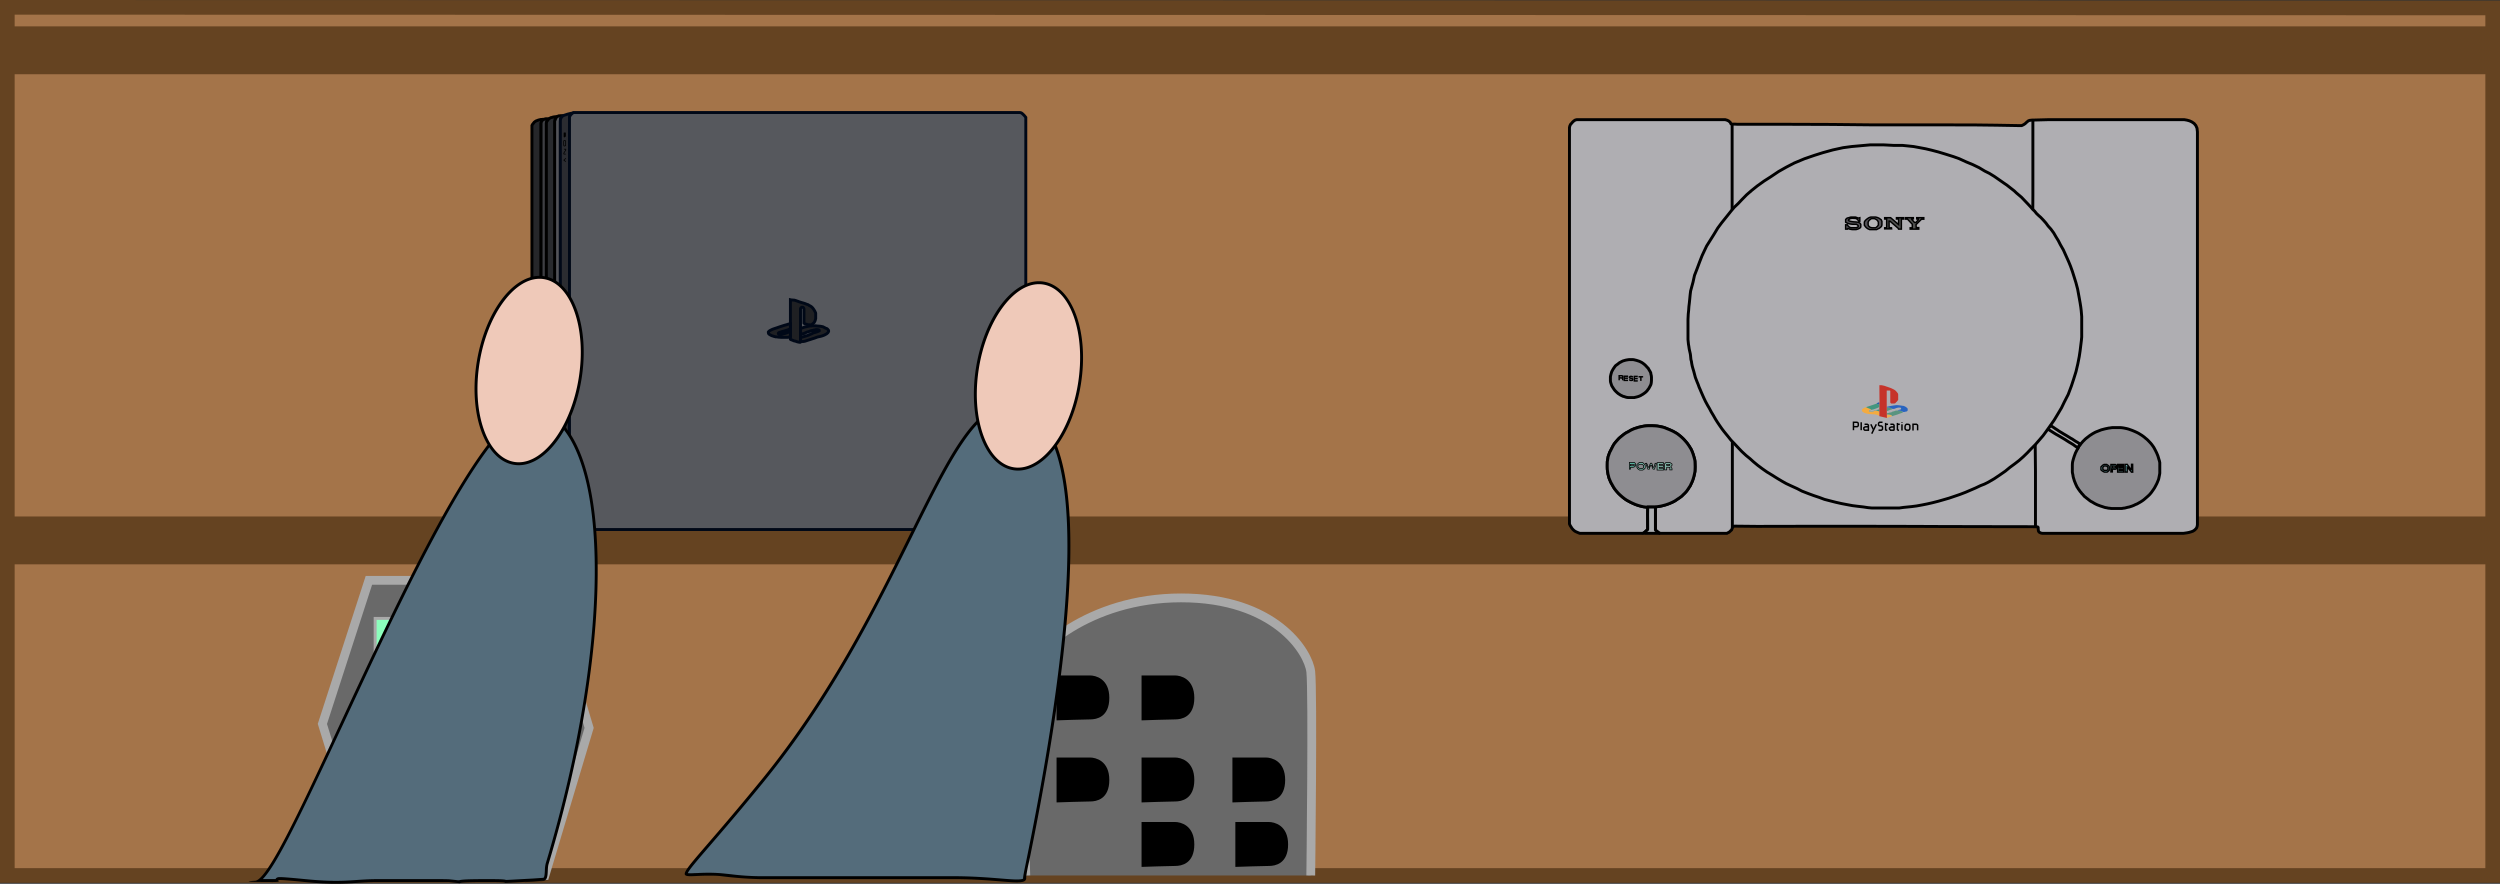 <svg xmlns="http://www.w3.org/2000/svg" viewBox="0 0 853 301.55"><rect x="0" y="0" width="853" height="301.55" fill="#333333" stroke="none"/><defs><style>.cls-1{fill:#a47449;}.cls-1,.cls-2{stroke:#654321;stroke-width:5px;}.cls-1,.cls-10,.cls-11,.cls-12,.cls-13,.cls-14,.cls-15,.cls-16,.cls-17,.cls-18,.cls-19,.cls-2,.cls-20,.cls-21,.cls-22,.cls-23,.cls-3,.cls-33,.cls-34,.cls-35,.cls-36,.cls-37,.cls-38,.cls-39,.cls-4,.cls-40,.cls-41,.cls-42,.cls-43,.cls-5,.cls-6,.cls-7,.cls-8,.cls-9{stroke-miterlimit:10;}.cls-2{fill:#654321;}.cls-3{fill:#696969;stroke-width:3px;}.cls-3,.cls-4,.cls-5{stroke:#a9a9a9;}.cls-4{fill:#8bffbc;}.cls-5{fill:#2effc1;}.cls-10,.cls-11,.cls-12,.cls-13,.cls-14,.cls-15,.cls-16,.cls-17,.cls-18,.cls-19,.cls-20,.cls-21,.cls-22,.cls-23,.cls-33,.cls-34,.cls-35,.cls-36,.cls-38,.cls-42,.cls-6,.cls-7,.cls-8,.cls-9{stroke:#000;}.cls-7{fill:#afaeb2;}.cls-8{fill:#8e8d91;}.cls-9{fill:#86d6da;}.cls-10,.cls-11,.cls-20,.cls-21,.cls-22,.cls-23,.cls-9{stroke-width:0.5px;}.cls-10{fill:#868589;}.cls-11{fill:#98d4d9;}.cls-12{fill:#acaeb1;}.cls-13{fill:#5cb7a4;}.cls-13,.cls-14,.cls-15,.cls-16,.cls-17,.cls-18,.cls-38{stroke-width:0.25px;}.cls-14{fill:#8a898d;}.cls-15{fill:#73b5a5;}.cls-16{fill:#87868a;}.cls-17{fill:#82b3a6;}.cls-18{fill:#8d8c90;}.cls-19,.cls-20,.cls-29,.cls-38,.cls-39{fill:none;}.cls-21{fill:#555358;}.cls-22{fill:#b7b7b9;}.cls-23{fill:#505150;}.cls-24{fill:#f3ab40;}.cls-25{fill:#e9ad55;}.cls-26{fill:#43967f;}.cls-27{fill:#245ea9;}.cls-28{fill:#adaeb1;}.cls-30{fill:#599480;}.cls-31{fill:#2964bf;}.cls-32{fill:#c6332a;}.cls-33{fill:#26272a;}.cls-34{fill:#3e3f44;}.cls-35{fill:#52545a;}.cls-36{fill:#282a2e;}.cls-37{fill:#2b2c31;}.cls-37,.cls-39,.cls-40,.cls-41,.cls-43{stroke:#000817;}.cls-40{fill:#00b98f;}.cls-41{fill:#56585d;}.cls-42{fill:#fff;}.cls-43{fill:#1f2023;}.cls-44{fill:#546c7b;}.cls-45{fill:#efc9b9;}</style></defs><g id="Layer_1" data-name="Layer 1"><polygon class="cls-1" points="2.5 2.5 2.5 298.71 850.5 298.71 850.5 2.71 2.5 2.5"/><rect class="cls-2" x="2.5" y="11.5" width="847.5" height="11.33"/><rect class="cls-2" x="2.87" y="178.72" width="847.5" height="11.33"/><polygon class="cls-3" points="125.87 298.71 110 247 125.87 198.01 185.94 198.01 201.01 248.36 185.94 298.71 125.87 298.71"/><rect class="cls-4" x="128" y="211" width="56.93" height="36.36"/><ellipse class="cls-4" cx="343.46" cy="629.63" rx="4.87" ry="9.53" transform="translate(-389.92 -225.94) rotate(-17.8)"/><ellipse class="cls-4" cx="398.56" cy="629.43" rx="9.53" ry="4.87" transform="translate(-552.53 376.07) rotate(-65.97)"/><polygon class="cls-5" points="152 271 167 271 172.6 261 139.97 261 146.32 271 152 271"/><ellipse class="cls-4" cx="136.76" cy="289.49" rx="9.53" ry="4.87"/><ellipse class="cls-4" cx="157.76" cy="289.49" rx="9.53" ry="4.87"/><ellipse class="cls-4" cx="178.76" cy="289.49" rx="9.53" ry="4.87"/><path class="cls-3" d="M563.91,659.75s-2-63.35,0-69.53,21-25.18,53-25.18,43.46,18.36,44.23,25.18,0,69.53,0,69.53" transform="translate(-213.91 -361.04)"/><path class="cls-6" d="M574.91,592v14.31s9-.31,11-.31,6-.69,6-6.84-4.3-7.16-6.16-7.16Z" transform="translate(-213.91 -361.04)"/><path class="cls-6" d="M574.91,620v14.31s9-.31,11-.31,6-.69,6-6.84-4.3-7.16-6.16-7.16Z" transform="translate(-213.91 -361.04)"/><path class="cls-6" d="M603.91,592v14.31s9-.31,11-.31,6-.69,6-6.84-4.3-7.16-6.16-7.16Z" transform="translate(-213.91 -361.04)"/><path class="cls-6" d="M603.91,620v14.31s9-.31,11-.31,6-.69,6-6.84-4.3-7.16-6.16-7.16Z" transform="translate(-213.91 -361.04)"/><path class="cls-6" d="M603.91,642v14.31s9-.31,11-.31,6-.69,6-6.84-4.3-7.16-6.16-7.16Z" transform="translate(-213.91 -361.04)"/><path class="cls-6" d="M634.91,620v14.31s9-.31,11-.31,6-.69,6-6.84-4.3-7.16-6.16-7.16Z" transform="translate(-213.91 -361.04)"/><path class="cls-6" d="M635.91,642v14.31s9-.31,11-.31,6-.69,6-6.84-4.3-7.16-6.16-7.16Z" transform="translate(-213.91 -361.04)"/><polygon class="cls-7" points="588.86 181.97 566.41 181.97 566.23 181.91 566.05 181.83 565.89 181.72 565.71 181.58 565.47 181.39 565.27 181.24 565.13 181.1 564.96 181 564.87 180.89 564.83 180.78 564.83 180.65 564.83 180.5 564.83 179.48 564.83 178.23 564.83 177.1 564.83 175.83 564.83 175.24 564.83 174.9 564.83 173.07 564.96 172.92 565.17 172.9 565.54 172.86 565.81 172.82 566.26 172.75 566.61 172.69 567.11 172.58 567.59 172.45 568.01 172.34 568.44 172.22 568.99 172.02 569.19 171.96 569.37 171.89 569.53 171.83 569.65 171.78 569.77 171.73 569.94 171.66 570.15 171.56 570.36 171.47 570.59 171.37 570.85 171.24 571.13 171.09 571.35 170.98 571.56 170.85 571.85 170.66 572.08 170.5 572.37 170.3 572.54 170.19 572.73 170.06 572.95 169.93 573.09 169.83 573.26 169.69 573.43 169.57 573.61 169.45 573.84 169.25 574.03 169.07 574.16 168.95 574.31 168.78 574.46 168.64 574.61 168.49 574.74 168.37 574.89 168.23 575.07 168.03 575.21 167.88 575.42 167.64 575.61 167.4 575.78 167.13 575.96 166.9 576.14 166.61 576.31 166.34 576.57 165.97 576.79 165.59 576.94 165.23 577.14 164.84 577.35 164.36 577.56 163.84 577.75 163.26 577.94 162.62 578.13 161.79 578.22 161.37 578.32 160.83 578.35 160.22 578.38 159.29 578.35 158.17 578.32 157.41 578.23 156.82 578.05 156.16 577.86 155.49 577.63 154.77 577.34 154.01 577 153.26 576.62 152.65 576.24 152.04 575.64 151.2 575.22 150.7 574.8 150.22 574.4 149.79 573.88 149.29 573.32 148.8 572.7 148.31 572.21 147.94 571.62 147.59 570.79 147.13 569.96 146.75 569.48 146.54 568.71 146.24 568.23 146.03 567.61 145.81 566.99 145.66 566.23 145.5 565.49 145.37 564.92 145.32 564.29 145.28 563.53 145.26 562.77 145.26 562.35 145.26 561.69 145.3 561.05 145.37 560.42 145.49 559.88 145.6 559.45 145.71 558.91 145.83 558.36 146.03 557.9 146.16 557.44 146.33 557.06 146.5 556.59 146.71 556.08 147 555.51 147.34 555.05 147.56 554.48 147.9 554.03 148.23 553.55 148.61 553.21 148.88 552.82 149.2 552.39 149.58 552 150 551.58 150.47 551.23 150.88 550.8 151.41 550.43 152 550.13 152.58 549.8 153.22 549.53 153.78 549.24 154.29 549.01 154.94 548.86 155.35 548.69 155.84 548.6 156.44 548.5 156.98 548.41 157.54 548.4 158.11 548.39 158.62 548.39 159.22 548.4 159.75 548.42 160.21 548.49 160.74 548.58 161.31 548.65 161.79 548.8 162.32 548.99 163.1 549.27 163.78 549.61 164.58 550.11 165.46 550.59 166.31 551.13 167.09 551.74 167.82 552.27 168.4 552.85 168.95 553.6 169.61 554.3 170.16 554.97 170.62 555.67 171.01 556.48 171.44 557.12 171.74 558.06 172.15 559.09 172.5 560.02 172.75 560.75 172.91 561.26 172.98 561.48 173.01 561.62 173.02 561.84 173.04 562.04 173.08 562.12 173.1 562.2 173.18 562.16 175.62 562.18 177.77 562.19 179.78 562.19 180.58 562.14 180.72 562.04 180.81 561.92 180.92 561.72 181.09 561.54 181.27 561.4 181.39 561.2 181.57 561.01 181.74 560.79 181.87 560.51 181.97 560.18 181.97 559.7 181.97 557.97 181.97 553.65 181.97 548.65 181.97 544.37 181.97 540.18 181.97 539.02 181.97 538.65 181.83 538.14 181.62 537.66 181.4 537.32 181.22 536.81 180.79 536.33 180.26 536.06 179.8 535.74 179.32 535.5 178.73 535.5 178.12 535.5 173.53 535.5 161.41 535.5 144.22 535.5 123.98 535.5 103.21 535.5 79.16 535.5 57.14 535.5 44.45 535.5 43.52 535.62 42.99 535.86 42.46 536.18 42.12 536.56 41.67 537 41.26 537.49 40.95 538.05 40.82 538.66 40.82 543.24 40.82 556.21 40.82 568.95 40.82 577.37 40.82 584.53 40.82 587.49 40.82 588.61 40.82 589.32 41.03 589.82 41.28 590.35 41.74 590.6 42.24 591 42.36 591.5 42.36 592.09 42.36 592.71 42.4 608.17 42.4 624.8 42.46 639.36 42.61 652.98 42.61 663.93 42.61 673.8 42.63 681.35 42.72 689.19 42.86 689.8 42.85 690.4 42.57 690.95 42.22 691.39 41.8 691.77 41.48 692.02 41.26 692.46 41.08 693.21 40.98 694.13 40.96 699.29 40.82 710.88 40.82 732.04 40.82 745.22 40.82 746.23 41 747.11 41.25 747.86 41.6 748.63 42.13 749.21 42.82 749.62 43.75 749.76 44.99 749.76 46.18 749.76 61.41 749.76 79.72 749.76 98.98 749.76 120.45 749.76 138.69 749.76 156.31 749.76 173.8 749.76 178.28 749.76 179.05 749.65 179.67 749.46 180.15 749.16 180.51 748.76 180.9 748.2 181.25 747.66 181.44 746.92 181.66 746.22 181.8 745.01 181.97 743.77 181.97 741.15 181.97 736.24 181.97 729.25 181.97 721.46 181.97 714.38 181.97 708.09 181.97 696.85 181.97 696.41 181.89 696.02 181.72 695.74 181.54 695.54 181.24 695.47 180.9 695.44 180.51 695.42 180.18 695.41 179.97 695.29 179.82 695.08 179.76 694.79 179.74 694.5 179.73 693.6 179.71 692.03 179.71 685.7 179.7 672.24 179.67 663.03 179.65 652.6 179.6 638.81 179.57 626.98 179.57 614.14 179.57 599.51 179.6 592.1 179.52 591.8 179.52 591.51 179.58 591.27 179.8 591.08 180.13 590.95 180.47 590.8 180.83 590.52 181.07 590.29 181.3 589.97 181.59 589.46 181.83 589.24 181.97 588.86 181.97"/><polygon class="cls-8" points="708.84 153.24 708.65 153.56 708.42 154.02 708.13 154.59 707.95 155.09 707.72 155.71 707.52 156.34 707.35 156.91 707.18 157.59 707.12 158 707.08 158.64 707.08 159.19 707.08 160.29 707.08 160.66 707.08 161.08 707.16 161.53 707.28 162.07 707.35 162.59 707.5 163.17 707.64 163.58 707.75 164 707.96 164.51 708.11 164.88 708.28 165.3 708.49 165.72 708.67 166.13 708.9 166.45 709.13 166.84 709.44 167.25 709.72 167.66 710.06 168.04 710.35 168.43 710.66 168.73 710.98 169.12 711.26 169.43 711.57 169.65 711.98 169.99 712.38 170.29 712.71 170.56 712.99 170.77 713.35 171.04 713.79 171.26 714.29 171.56 714.71 171.81 715.19 172.05 715.68 172.28 716.13 172.44 716.58 172.62 717.03 172.76 717.43 172.89 717.87 173.04 718.33 173.18 718.85 173.26 719.31 173.37 719.85 173.42 720.43 173.5 720.9 173.5 721.7 173.5 723.38 173.5 723.94 173.5 724.46 173.4 724.97 173.35 725.43 173.23 725.92 173.1 726.48 172.99 726.9 172.86 727.47 172.67 728.09 172.42 728.59 172.17 729.17 171.94 729.61 171.69 730.09 171.42 730.53 171.16 730.99 170.85 731.36 170.59 731.76 170.26 732.1 169.96 732.54 169.58 732.89 169.27 733.16 169.02 733.54 168.64 733.81 168.31 734.07 168 734.35 167.6 734.63 167.2 734.9 166.81 735.1 166.51 735.31 166.13 735.51 165.75 735.68 165.43 735.89 165.03 736.07 164.62 736.27 164.13 736.43 163.75 736.55 163.37 736.63 162.99 736.73 162.49 736.8 162.13 736.87 161.78 736.92 161.44 736.92 160.84 736.92 160.29 736.92 158.7 736.92 158.3 736.92 157.88 736.8 157.29 736.61 156.69 736.44 156.1 736.27 155.54 736.07 155.05 735.85 154.53 735.56 153.94 735.36 153.55 735.13 153.11 734.84 152.58 734.55 152.18 734.21 151.7 733.8 151.2 733.32 150.69 733.02 150.38 732.61 149.97 732.08 149.54 731.68 149.19 731.25 148.86 730.74 148.5 730.18 148.16 729.67 147.84 729.08 147.54 728.49 147.27 727.86 147 727.33 146.79 726.78 146.6 726.25 146.41 725.71 146.26 725.2 146.15 724.61 146.03 723.99 145.94 723.38 145.89 722.91 145.89 720.84 145.89 720.38 145.94 719.91 146.02 719.5 146.06 718.93 146.18 718.4 146.29 717.91 146.41 717.43 146.54 716.99 146.65 716.61 146.8 716.21 146.96 715.75 147.14 715.33 147.3 714.87 147.5 714.42 147.75 714 147.98 713.59 148.25 713.1 148.56 712.74 148.83 712.36 149.13 712.05 149.36 711.72 149.62 711.36 149.94 711.11 150.21 710.71 150.58 710.49 150.85 710.21 151.17 709.96 151.46 709.66 151.79 709.38 152.17 709.18 152.51 708.84 153.24"/><polygon class="cls-8" points="549.47 128.57 549.55 128.15 549.67 127.63 549.79 127.23 549.92 126.81 550.1 126.48 550.28 126.15 550.48 125.81 550.7 125.49 550.96 125.12 551.2 124.8 551.57 124.51 551.91 124.28 552.24 124.01 552.6 123.73 552.93 123.57 553.33 123.35 553.73 123.16 554.21 123.02 554.66 122.89 555.09 122.81 555.47 122.75 555.89 122.69 556.28 122.69 556.78 122.69 557.12 122.69 557.59 122.76 557.93 122.85 558.39 122.96 558.81 123.1 559.28 123.25 559.74 123.46 560.23 123.71 560.57 123.95 560.94 124.23 561.32 124.55 561.7 124.95 562.03 125.32 562.36 125.63 562.55 125.98 562.77 126.36 563.01 126.75 563.23 127.19 563.27 127.53 563.42 128.16 563.48 128.67 563.48 129.29 563.48 129.85 563.42 130.54 563.34 131 563.22 131.35 563.01 131.75 562.77 132.19 562.53 132.62 562.26 132.94 561.98 133.34 561.67 133.66 561.34 133.95 561.1 134.13 560.79 134.35 560.4 134.61 560.15 134.74 559.8 134.96 559.48 135.1 559.07 135.27 558.69 135.38 558.32 135.48 557.96 135.56 557.58 135.65 557.03 135.65 556.47 135.65 556.03 135.65 555.86 135.65 555.55 135.65 555.05 135.58 554.6 135.47 554.27 135.34 553.75 135.21 553.38 135.02 552.95 134.82 552.51 134.53 552.07 134.24 551.72 133.93 551.36 133.59 551.01 133.23 550.75 132.9 550.47 132.48 550.21 132.07 549.94 131.65 549.8 131.25 549.66 130.82 549.53 130.4 549.47 129.96 549.47 129.44 549.47 128.94 549.47 128.57"/><polygon class="cls-8" points="565.54 172.86 565.81 172.82 566.26 172.75 566.61 172.69 567.11 172.58 567.59 172.45 568.01 172.34 568.44 172.22 568.99 172.02 569.19 171.96 569.37 171.89 569.53 171.83 569.77 171.73 569.94 171.66 570.15 171.56 570.36 171.47 570.59 171.37 570.85 171.24 571.13 171.09 571.35 170.98 571.56 170.85 571.85 170.66 572.08 170.5 572.37 170.3 572.73 170.06 572.95 169.93 573.26 169.69 573.43 169.57 573.61 169.45 573.84 169.25 574.03 169.07 574.31 168.78 574.46 168.64 574.74 168.37 574.89 168.23 575.21 167.88 575.42 167.64 575.61 167.4 575.78 167.13 575.96 166.9 576.14 166.61 576.31 166.34 576.57 165.97 576.79 165.59 576.94 165.23 577.14 164.84 577.35 164.36 577.56 163.84 577.75 163.26 577.94 162.62 578.13 161.79 578.22 161.37 578.32 160.83 578.35 160.22 578.38 159.29 578.35 158.17 578.32 157.41 578.23 156.82 578.05 156.16 577.86 155.49 577.63 154.77 577.34 154.01 577 153.26 576.62 152.65 576.24 152.04 575.64 151.2 575.22 150.7 574.8 150.22 574.4 149.79 573.88 149.29 573.32 148.8 572.7 148.31 572.21 147.94 571.62 147.59 570.79 147.13 569.96 146.75 569.48 146.54 568.71 146.24 568.23 146.03 567.61 145.81 566.99 145.66 566.23 145.5 565.49 145.37 564.92 145.32 564.29 145.28 563.53 145.26 562.77 145.26 562.35 145.26 561.69 145.3 561.05 145.37 560.42 145.49 559.88 145.6 559.45 145.71 558.91 145.83 558.36 146.03 557.9 146.16 557.44 146.33 557.06 146.5 556.59 146.71 556.08 147 555.51 147.34 555.05 147.56 554.48 147.9 554.03 148.23 553.55 148.61 553.21 148.88 552.82 149.2 552.39 149.58 552 150 551.58 150.47 551.23 150.88 550.8 151.41 550.43 152 550.13 152.58 549.8 153.22 549.53 153.78 549.24 154.29 549.01 154.94 548.86 155.35 548.69 155.84 548.6 156.44 548.5 156.98 548.41 157.54 548.4 158.11 548.39 158.62 548.39 159.22 548.4 159.75 548.42 160.21 548.49 160.74 548.58 161.31 548.65 161.79 548.8 162.32 548.99 163.1 549.27 163.78 549.61 164.58 550.11 165.46 550.59 166.31 551.13 167.09 551.74 167.82 552.27 168.4 552.85 168.95 553.6 169.61 554.3 170.16 554.97 170.62 555.67 171.01 556.48 171.44 557.12 171.74 558.06 172.15 559.09 172.5 560.02 172.75 560.75 172.91 561.26 172.98 561.62 173.02 561.95 173.02 562.28 173.02 562.64 173.02 563.14 173.02 563.55 173.02 564.21 173.02 564.58 173.02 564.74 173.02 564.96 172.92 565.17 172.9 565.54 172.86"/><polygon class="cls-9" points="716.85 160.29 716.85 159.32 717.16 159.02 717.38 158.77 717.74 158.58 717.9 158.47 718.83 158.47 719.1 158.69 719.32 158.82 719.53 159.02 719.67 159.25 719.67 160.29 719.67 160.43 719.48 160.62 719.27 160.84 718.96 161.07 718.01 161.07 717.52 160.83 717.07 160.51 716.85 160.29"/><polygon class="cls-10" points="717.92 160.5 717.49 160.14 717.49 159.39 717.7 159.16 717.92 158.98 718.7 158.98 719.02 159.2 719.23 159.47 719.23 160.21 718.88 160.5 717.92 160.5"/><polygon class="cls-9" points="720.26 161 720.26 158.51 721.78 158.51 722.07 158.72 722.21 158.98 722.21 159.74 722 160.01 721.76 160.09 720.73 160.07 720.72 161 720.26 161"/><polygon class="cls-10" points="720.72 158.98 720.72 159.69 721.63 159.69 721.85 159.5 721.85 159.17 721.67 159.03 720.72 158.98"/><polygon class="cls-11" points="722.54 158.47 722.55 161.07 724.63 161.07 724.63 160.5 723.11 160.5 723.11 160 724.63 160.03 724.63 159.45 723.07 159.46 723.04 158.98 724.63 158.98 724.61 158.47 722.54 158.47"/><polygon class="cls-9" points="725.09 158.47 725.09 161.07 725.79 161.07 725.79 159.51 725.79 159.34 725.96 159.44 726.16 159.76 727.24 161.04 727.26 161.1 727.61 161.1 727.67 161.1 727.65 158.44 727.29 158.44 727.29 160.2 727.29 160.28 727.18 160.28 727.1 160.2 727.03 160.11 725.85 158.52 725.79 158.44 725.09 158.47"/><polyline class="cls-12" points="566.41 181.97 565.41 181.97 564.59 181.97 563.57 181.97 562.83 181.97 561.89 181.97 561.36 181.97 560.79 181.87 561.01 181.74 561.2 181.57 561.54 181.27 561.72 181.09 561.92 180.92 562.14 180.72 562.19 180.58 562.19 180.3 562.19 179.78 562.18 177.77 562.16 175.62 562.2 173.18 562.28 173.02 562.64 173.02 563.14 173.02 563.55 173.02 564.21 173.02 564.58 173.02 564.83 173.07 564.83 173.48 564.83 174.05 564.83 174.9 564.83 175.83 564.83 177.1 564.83 178.23 564.83 179.48 564.83 180.5 564.83 180.78 564.87 180.89 565.13 181.1 565.27 181.24 565.71 181.58 566.05 181.83 566.41 181.97"/><polygon class="cls-13" points="555.95 160.08 555.95 159.83 555.95 159.57 555.95 159.27 555.95 158.8 555.95 158.43 555.95 158.09 555.95 157.89 555.95 157.78 556.14 157.78 556.28 157.78 556.48 157.78 556.68 157.78 556.92 157.78 557.15 157.78 557.26 157.78 557.36 157.78 557.49 157.78 557.65 157.81 557.75 157.89 557.87 158.02 557.98 158.15 558.02 158.3 558.02 158.45 558.02 158.6 558.02 158.77 558.02 158.93 557.97 159.02 557.87 159.1 557.79 159.19 557.67 159.29 557.5 159.35 557.35 159.42 557.1 159.44 556.99 159.44 556.76 159.44 556.56 159.44 556.43 159.44 556.33 159.46 556.3 159.53 556.3 159.69 556.31 159.86 556.3 159.95 556.3 160.08 556.18 160.08 556.08 160.08 555.95 160.08"/><polygon class="cls-14" points="556.3 158.93 556.3 158.69 556.3 158.54 556.33 158.44 556.41 158.42 556.48 158.42 556.6 158.42 556.75 158.42 556.92 158.42 557.1 158.42 557.23 158.42 557.34 158.42 557.47 158.44 557.56 158.47 557.63 158.54 557.63 158.68 557.63 158.78 557.53 158.84 557.36 158.9 557.27 158.93 557.04 158.93 556.82 158.93 556.47 158.93 556.3 158.93"/><polygon class="cls-15" points="558.5 159.5 558.5 159.04 558.5 158.68 558.54 158.48 558.68 158.37 558.88 158.16 559.03 158.07 559.15 157.94 559.25 157.87 559.35 157.78 559.48 157.78 559.68 157.78 559.94 157.78 560.14 157.78 560.25 157.78 560.4 157.81 560.5 157.87 560.65 157.96 560.8 158.08 560.93 158.22 561.04 158.37 561.15 158.53 561.28 158.71 561.34 158.83 561.34 159.14 561.34 159.31 561.34 159.43 561.34 159.59 561.34 159.71 561.18 159.85 560.98 160.08 560.76 160.24 560.62 160.32 560.47 160.39 560.3 160.39 560.06 160.39 559.83 160.39 559.53 160.39 559.43 160.39 559.22 160.26 559.05 160.15 558.91 160.02 558.7 159.84 558.64 159.71 558.5 159.5"/><polygon class="cls-16" points="558.85 159.37 558.85 158.86 558.91 158.75 559.04 158.65 559.2 158.53 559.34 158.42 559.53 158.42 559.76 158.42 559.95 158.42 560.14 158.42 560.25 158.46 560.38 158.5 560.49 158.55 560.61 158.68 560.7 158.75 560.77 158.79 560.77 158.87 560.81 159.01 560.81 159.14 560.81 159.37 560.75 159.52 560.63 159.75 560.53 159.8 560.34 159.8 560.08 159.8 559.83 159.8 559.54 159.8 559.42 159.8 559.27 159.74 559.13 159.62 558.98 159.53 558.85 159.37"/><polygon class="cls-17" points="561.43 158.1 561.61 158.42 561.75 158.68 561.84 158.99 561.94 159.19 562.02 159.41 562.13 159.64 562.18 159.89 562.27 160.08 562.37 160.08 562.48 160.08 562.58 160.08 562.73 160.08 562.79 159.8 562.85 159.61 562.92 159.39 563.05 159.14 563.14 158.93 563.21 158.74 563.38 158.75 563.5 158.75 563.6 158.87 563.65 159.11 563.73 159.44 563.83 159.68 563.96 159.92 564.07 160.08 564.18 160.08 564.33 160.08 564.5 160.08 564.6 159.8 564.68 159.51 564.81 159.21 564.96 158.87 565.03 158.62 565.07 158.42 565.13 158.22 565.13 158.1 564.92 158.1 564.74 158.06 564.66 158.29 564.6 158.56 564.51 158.93 564.44 159.11 564.34 159.33 564.27 159.44 564.11 159.44 563.98 159.32 563.92 159.03 563.84 158.68 563.7 158.42 563.63 158.21 563.57 158.06 563.38 158.06 563.28 158.06 563.17 158.06 563.06 158.28 562.92 158.56 562.84 158.82 562.76 159.07 562.69 159.25 562.63 159.43 562.47 159.44 562.23 159.07 562.14 158.78 562.04 158.46 561.88 158.2 561.82 158.06 561.43 158.1"/><polygon class="cls-17" points="565.78 157.85 566.08 157.85 566.43 157.85 566.84 157.85 567.21 157.85 567.47 157.85 567.57 157.85 567.57 158.02 567.57 158.23 567.57 158.41 567.43 158.41 567.19 158.41 566.93 158.41 566.59 158.41 566.31 158.41 566.14 158.41 566.14 158.62 566.14 158.76 566.36 158.76 567.57 158.76 567.57 159.43 566.12 159.43 566.12 159.77 567.57 159.77 567.57 160.39 565.4 160.39 565.4 157.85 565.78 157.85"/><polygon class="cls-17" points="567.97 160.34 567.97 158.26 568.01 158.16 568.11 158.11 568.21 158.01 568.3 157.91 568.37 157.85 568.45 157.78 569.72 157.78 569.93 157.92 570.15 158.07 570.42 158.25 570.49 158.36 570.49 158.6 570.49 158.74 570.4 158.9 570.27 159.01 570.17 159.1 570.11 159.14 570.15 159.43 570.3 159.57 570.44 159.75 570.49 159.94 570.49 160.08 570.49 160.24 570.49 160.34 570.36 160.34 570.15 160.34 569.88 160.34 569.73 160.34 569.75 160.07 569.75 159.83 569.75 159.66 569.75 159.53 569.72 159.45 569.57 159.44 569.3 159.43 569.1 159.43 568.87 159.43 568.71 159.44 568.66 159.63 568.67 159.78 568.68 160.02 568.68 160.15 568.66 160.34 567.97 160.34"/><rect class="cls-18" x="568.66" y="158.43" width="1.09" height="0.36"/><polyline class="cls-19" points="591.08 180.13 591.08 175.18 591.08 163.6 591.08 156.34 591.08 150.66"/><polyline class="cls-19" points="694.5 179.73 694.5 173.81 694.5 166.99 694.5 160.76 694.41 151.75"/><polyline class="cls-19" points="591 42.36 591 48.6 591 56.55 591 64.45 591 71.59"/><polyline class="cls-19" points="693.62 40.97 693.62 50.31 693.62 57.47 693.62 66.77 693.59 71.46"/><path class="cls-19" d="M804.91,432.63" transform="translate(-213.91 -361.04)"/><line class="cls-20" x1="553.51" y1="128.97" x2="552.46" y2="128.91"/><polyline class="cls-20" points="552.46 129.75 552.46 129.55 552.46 128.91 552.46 128.46 552.46 128.29 552.46 128.19 552.79 128.19 553.07 128.19 553.31 128.19 553.42 128.19 553.68 128.37 553.68 128.56 553.68 128.67 553.68 128.79 553.59 128.95 553.68 129.49 553.68 129.58 553.68 129.75"/><polyline class="cls-20" points="555.52 128.37 554.28 128.37 554.18 128.37 554.18 129.67 554.18 129.79 555.48 129.79"/><line class="cls-20" x1="555.46" y1="129.04" x2="554.18" y2="129.04"/><polyline class="cls-20" points="557.15 128.66 557 128.56 556.88 128.48 556.74 128.43 556.47 128.43 556.25 128.43 556.09 128.55 555.97 128.66 555.97 128.8 556.08 128.97 556.29 129.04 556.52 129.08 556.74 129.13 556.88 129.13 557 129.24 557.07 129.44 557.06 129.59 556.96 129.75 556.8 129.79 556.56 129.79 556.37 129.79 556.19 129.75 556.07 129.64 555.9 129.48"/><polyline class="cls-20" points="558.8 128.43 557.63 128.43 557.63 129.97 558.8 129.97"/><line class="cls-20" x1="558.8" y1="129.17" x2="557.63" y2="129.17"/><polyline class="cls-20" points="559.07 128.56 559.23 128.56 560.64 128.56"/><line class="cls-20" x1="559.86" y1="129.97" x2="559.86" y2="128.56"/><polyline class="cls-19" points="698.73 146.4 700.36 147.45 701.41 148.11 702.63 148.8 703.49 149.31 704.49 149.9 705.88 150.8 706.6 151.22 707.43 151.73 707.99 152.15 708.38 152.43 708.65 152.59 709.03 152.83 709.09 152.7 709.13 152.6 709.23 152.42 709.34 152.24 709.47 152.04 709.61 151.86 709.77 151.67 709.73 151.57 709.61 151.42 709.25 151.19 708.86 150.94 708.25 150.59 707.63 150.19 707.08 149.81 706.57 149.54 706.01 149.19 705.44 148.84 704.83 148.47 704.1 148.05 703.54 147.7 703.03 147.4 702.52 147.09 702.11 146.79 701.63 146.49 701.18 146.19 700.62 145.8 700.19 145.53 699.59 145.2 699.19 145.75 698.73 146.4"/><polygon class="cls-7" points="678.46 164.49 680.42 163.35 682.2 162.15 684.22 160.75 685.79 159.46 687.49 158.21 688.89 157.13 690.38 155.81 691.7 154.53 692.95 153.21 694.41 151.75 695.76 150.2 697.07 148.68 698.1 147.28 699.29 145.61 700.87 143.36 702.1 141.32 703.39 139.15 704.32 137.22 705.67 134.59 706.78 131.64 707.54 129.33 708.33 126.79 708.94 124.19 709.43 121.71 709.73 119.72 709.96 117.85 710.17 116.15 710.28 114.98 710.28 113.29 710.28 111.5 710.28 109.46 710.28 108.03 710.11 105.98 709.96 104.76 709.73 103.31 709.49 101.95 709.17 100.2 708.88 98.62 708.3 96.43 707.71 94.53 707.1 92.6 706.46 90.82 705.81 89.24 704.85 87.11 704.03 85.29 702.98 83.45 702.3 82.11 701.52 80.85 700.73 79.48 699.76 78.16 698.82 77.12 698.08 76.11 697.15 75.06 696.3 74.17 695.64 73.59 694.87 72.86 694.21 72.04 693.59 71.46 692.97 70.73 691.96 69.64 691.11 68.75 689.75 67.32 688.98 66.66 688.05 65.88 687.24 65.11 686.15 64.26 684.76 63.17 683.63 62.4 681.97 61.24 680.46 60.19 678.75 59.14 677.2 58.37 675.27 57.21 673.1 56.16 670.85 55.23 668.49 54.15 666.55 53.45 663.84 52.6 661.4 51.86 659.04 51.24 657.1 50.78 654.62 50.31 652.92 50 651.13 49.81 649.24 49.62 646.37 49.62 642.51 49.42 640.64 49.42 638.2 49.42 635.64 49.65 631.77 50 628.86 50.39 625.34 51.16 621.97 52.09 619.14 52.98 615.73 54.15 612.21 55.62 609.46 57.05 606.86 58.52 604.15 60.34 601.9 61.78 599.58 63.44 597.6 65.03 595.94 66.47 594.27 68.17 593.11 69.41 591.72 70.73 590.55 72.12 589.35 73.63 587.42 76.03 586.1 77.81 584.74 80.06 583.47 82.08 582.3 83.94 581.53 85.56 580.75 87.23 579.9 89.4 579.05 91.68 578.16 93.97 577.65 96.29 576.84 99.27 576.69 100.45 576.55 101.92 576.41 103.31 576.25 104.64 576.17 105.82 576.03 107.17 575.94 108.97 575.94 110.63 575.94 111.85 575.94 113.49 575.94 114.86 575.94 115.84 576.1 117.44 576.22 118.12 576.36 119.08 576.61 120.19 576.72 120.69 576.8 121.2 576.86 121.84 576.94 122.66 577.11 123.3 577.22 124.06 577.39 124.9 577.62 125.74 577.9 126.66 578.21 127.84 578.46 128.79 579.05 130.31 579.41 131.18 579.75 132.13 580.11 132.94 580.45 133.75 580.92 134.82 581.29 135.66 581.9 136.95 582.66 138.35 583.22 139.3 583.89 140.57 584.57 141.69 585.33 143.03 585.97 144.04 586.67 145.08 587.57 146.37 588.3 147.32 589.42 148.69 590.59 150.15 592 151.61 593.17 152.87 594.35 154.1 595.78 155.42 597.1 156.49 598.27 157.55 599.76 158.78 601.38 159.99 602.87 161.03 604.66 162.12 606.26 163.13 607.89 164.11 609.37 164.95 611.05 165.74 613.21 166.72 614.81 167.56 617.05 168.43 618.88 169.1 620.73 169.72 622.52 170.39 624.45 170.89 626.33 171.37 628.32 171.82 630.37 172.21 632.05 172.52 633.79 172.74 635.78 172.97 637.3 173.2 638.76 173.34 639.83 173.34 641.36 173.34 643.04 173.34 644.4 173.34 646.35 173.34 647.96 173.34 649.45 173.13 650.95 172.98 652.25 172.85 653.95 172.63 655.81 172.29 657.61 171.93 659.33 171.54 661.4 171.01 663.28 170.47 665.03 169.96 667.01 169.29 668.76 168.69 670.64 167.97 672.48 167.18 674.04 166.51 675.73 165.71 677.13 165.16 678.46 164.49"/><polyline class="cls-20" points="632.4 146.78 632.4 144.24 632.4 144.08 632.74 144.08 633.18 144.08 633.51 144.08 633.82 144.15 633.97 144.31 634.05 144.61 634.05 144.84 634.05 145.14 633.92 145.43 633.71 145.58 633.23 145.58 632.9 145.58 632.5 145.6"/><line class="cls-20" x1="635.04" y1="144.08" x2="635.04" y2="146.78"/><polyline class="cls-20" points="636.19 144.77 637.12 144.77 637.33 144.89 637.49 145.05 637.49 145.48 637.49 145.61 637.49 146.57 637.49 146.78 636.28 146.78 636.06 146.63 635.93 146.42 635.93 146.2 635.93 145.97 636.16 145.77 636.33 145.69 636.59 145.63 636.78 145.63 636.96 145.63 637.15 145.61 637.3 145.61"/><line class="cls-20" x1="640.2" y1="144.77" x2="638.64" y2="147.97"/><line class="cls-20" x1="638.33" y1="144.77" x2="639.21" y2="146.57"/><polyline class="cls-20" points="642.31 144.08 641.26 144.08 641.1 144.22 640.96 144.44 640.96 145.05 641.15 145.21 641.42 145.33 641.63 145.33 641.86 145.33 642.1 145.43 642.31 145.67 642.31 145.91 642.31 146.14 642.31 146.45 642.14 146.66 641.94 146.78 640.96 146.78"/><polyline class="cls-20" points="643.37 144.31 643.37 146.67 643.63 146.78 643.93 146.78"/><line class="cls-20" x1="644.2" y1="144.77" x2="643.43" y2="144.77"/><polyline class="cls-20" points="644.99 144.77 645.94 144.77 646.14 144.92 646.26 145.11 646.26 146.65 646.12 146.78 645.78 146.78 645.04 146.78 644.85 146.57 644.68 146.37 644.68 146.05 644.9 145.85 645.13 145.77 645.35 145.67 645.7 145.67 645.89 145.67 646.14 145.67"/><polyline class="cls-20" points="647.4 144.31 647.4 146.57 647.64 146.78 647.95 146.78"/><line class="cls-20" x1="648.2" y1="144.77" x2="647.47" y2="144.77"/><line class="cls-20" x1="648.95" y1="143.99" x2="648.95" y2="144.21"/><line class="cls-20" x1="648.95" y1="144.77" x2="648.95" y2="146.9"/><polygon class="cls-20" points="650 146.22 650 145.54 650.07 145.27 650.16 145.06 650.26 144.93 650.44 144.77 651.02 144.77 651.33 144.83 651.53 145.01 651.65 145.26 651.65 145.72 651.65 146.22 651.56 146.5 651.39 146.67 651.19 146.78 650.59 146.78 650.31 146.66 650.1 146.48 650 146.22"/><polyline class="cls-20" points="654.29 146.84 654.29 145.14 654.19 144.95 653.92 144.77 652.72 144.77 652.72 146.9"/><polygon class="cls-21" points="634.57 75.48 634.57 74.28 634.28 74.36 633.93 74.4 633.6 74.22 633.08 74.06 632.76 74.06 631.53 74.06 631.18 74.15 630.81 74.27 630.34 74.38 630.03 74.55 629.73 74.92 629.73 75.82 630.03 76 630.43 76.2 630.98 76.35 631.46 76.45 632.06 76.52 632.56 76.52 633.43 76.52 633.82 76.8 634.03 77.05 634.02 77.37 633.73 77.55 633.37 77.7 632.95 77.7 632.51 77.7 632.15 77.7 631.64 77.7 631.16 77.59 630.84 77.35 630.58 77.1 630.36 76.85 630.26 76.69 629.73 76.7 629.73 78.19 630.19 78.19 630.39 78.19 630.46 77.97 630.71 77.99 631.11 78.19 631.63 78.29 632.15 78.35 632.68 78.35 633.26 78.35 633.88 78.17 634.32 77.97 634.68 77.75 634.9 77.44 634.9 76.9 634.9 76.55 634.73 76.28 634.53 76.07 634.15 75.87 633.68 75.78 633.18 75.73 632.56 75.7 632 75.63 631.41 75.53 630.91 75.37 630.71 75.22 630.71 74.97 630.98 74.8 631.23 74.61 631.56 74.52 632 74.47 633.08 74.52 633.47 74.63 633.7 74.87 634 75.15 634.3 75.5 634.57 75.48"/><polygon class="cls-21" points="637.96 78.35 637.2 78 636.7 77.6 636.37 77.2 636.12 76.85 636.12 75.75 636.39 75.28 636.77 74.92 637.24 74.55 637.8 74.22 638.32 74.06 639.97 74.06 640.48 74.18 641.06 74.42 641.38 74.63 641.88 75 642.11 75.52 642.11 76.77 641.96 77.25 641.64 77.55 641.16 77.92 640.71 78.1 640.27 78.35 637.96 78.35"/><polygon class="cls-22" points="638.74 77.72 638.15 77.59 637.77 77.32 637.52 77.04 637.4 76.69 637.4 76.4 637.4 75.85 637.55 75.47 637.77 75.15 638.07 74.93 638.36 74.7 638.54 74.58 639.54 74.58 640.08 74.83 640.46 75.1 640.69 75.4 640.89 75.75 640.89 76.78 640.64 77.14 640.33 77.45 639.97 77.72 638.74 77.72"/><polygon class="cls-23" points="647.07 74.27 647.07 74.73 647.8 74.73 647.8 76.62 645.07 74.27 643.05 74.27 643.05 74.73 643.73 74.75 643.73 77.72 643.05 77.72 643.05 78.1 645.42 78.1 645.37 77.72 644.57 77.72 644.55 75.45 644.85 75.45 647.8 78.02 647.8 78.19 648.75 78.19 648.75 74.75 649.46 74.75 649.46 74.27 647.07 74.27"/><polygon class="cls-23" points="650.08 74.27 650.08 74.76 650.82 74.76 652.48 76.52 652.48 77.73 651.75 77.73 651.75 78.19 654.68 78.19 654.68 77.66 653.81 77.66 653.75 76.65 655.63 74.78 656.4 74.78 656.4 74.27 653.99 74.27 654 74.72 654.54 74.75 654.53 75 653.7 75.92 653.24 75.91 652.25 74.82 652.25 74.67 652.84 74.67 652.83 74.27 650.08 74.27"/><polygon class="cls-24" points="641.12 141.86 640.48 141.58 640.11 141.46 639.58 141.36 638.99 141.36 638.34 141.31 637.8 141.31 637.29 141.2 636.71 141.06 636.2 140.9 635.74 140.66 635.34 140.32 635.25 139.92 635.37 139.63 635.75 139.34 636.18 139.12 636.71 138.91 636.95 139.05 637.15 139.16 637.49 139.29 637.9 139.45 638.19 139.6 638.51 139.84 638.09 140.01 637.74 140.13 637.75 140.38 638.11 140.38 638.54 140.38 638.96 140.38 639.21 140.38 639.32 140.16 639.52 140.06 639.77 140.06 640.08 140.06 640.43 140.11 640.67 140.21 640.89 140.25 641.12 140.38 641.29 140.5 641.29 140.88 641.29 141.86 641.12 141.86"/><polygon class="cls-25" points="643.81 142.61 645.65 141.99 645.47 141.74 645.11 141.58 644.68 141.46 644.2 141.41 643.81 141.41 643.81 142.61"/><polygon class="cls-26" points="636.71 138.91 637.39 138.69 638.15 138.44 638.64 138.27 639.12 138.12 639.71 137.9 640.2 137.75 640.65 137.86 640.96 137.97 641.29 138.07 641.29 140.5 640.89 140.25 640.67 140.21 640.43 140.11 640.08 140.06 639.77 140.06 639.52 140.06 639.32 140.16 639.21 140.38 638.96 140.38 638.54 140.38 638.11 140.38 637.75 140.38 637.74 140.13 638.09 140.01 638.51 139.84 638.19 139.6 637.9 139.45 637.49 139.29 637.15 139.16 636.95 139.05 636.71 138.91"/><polygon class="cls-27" points="640.2 137.75 640.68 137.42 640.96 137.3 641.29 137.3 641.29 138.07 640.96 137.97 640.65 137.86 640.2 137.75"/><polygon class="cls-28" points="641.29 138.83 640.75 139.12 640.33 139.29 639.65 139.54 639.12 139.71 638.51 139.84 638.09 140.01 637.74 140.13 637.75 140.38 638.11 140.38 638.54 140.38 638.96 140.38 639.21 140.38 639.32 140.16 639.52 140.06 639.77 140.06 640.08 140.06 640.36 139.91 640.49 139.86 640.58 139.84 640.84 139.78 641.03 139.76 641.29 138.83"/><polygon class="cls-29" points="641.29 140.38 641.29 139.93 641.29 139.4 641.09 139.56 641.03 139.76 640.84 139.78 640.58 139.84 640.36 139.91 640.08 140.06 640.43 140.11 640.67 140.21 640.89 140.25 641.12 140.38 641.29 140.5 641.29 140.38"/><polygon class="cls-30" points="643.81 141.41 643.81 141 644.3 140.91 644.78 140.76 645.31 140.71 645.58 140.5 645.97 140.38 646.27 140.33 646.55 140.19 646.77 140.11 647.18 140.07 647.5 140.07 647.95 140.07 648.39 140.12 648.68 140.23 649.04 140.38 649.43 140.57 648.95 140.88 648.63 140.99 647.95 141.22 647.47 141.41 646.91 141.59 646.24 141.78 645.65 141.99 645.47 141.74 645.11 141.58 644.68 141.46 644.2 141.41 643.81 141.41"/><polygon class="cls-30" points="643.75 138.91 644.25 139.01 644.89 139.12 645.4 139.3 645.75 139.52 645.42 139.72 644.93 139.84 644.39 140.07 643.75 140.3 643.75 138.91"/><polygon class="cls-31" points="643.81 138.78 644.88 138.56 645.5 138.44 646.28 138.32 646.94 138.24 647.5 138.24 648.13 138.3 648.97 138.42 649.61 138.51 650.26 138.83 650.73 139.21 650.91 139.48 650.91 139.79 650.86 140.15 650.62 140.38 650.24 140.44 649.82 140.56 649.43 140.57 649.04 140.38 648.68 140.23 648.17 140.09 647.5 140.07 647.62 139.95 647.83 139.87 648.07 139.82 648.38 139.73 648.58 139.68 648.66 139.33 648.67 139.22 648.48 139.12 648.3 139.07 648.02 139.07 647.72 139.07 647.47 139.12 647.1 139.2 646.76 139.33 646.4 139.48 646 139.52 645.75 139.52 645.4 139.3 644.89 139.12 644.25 139.01 643.75 138.91 643.81 138.78"/><polygon class="cls-32" points="641.24 142.01 643.81 142.61 643.75 137.82 643.75 135.62 643.75 134.58 643.75 133.73 643.75 133.41 643.75 133.25 644.07 133.25 644.62 133.25 644.84 133.25 644.96 133.39 644.96 133.58 644.96 137.3 645.1 137.54 645.26 137.68 645.51 137.68 645.93 137.68 646.38 137.68 646.7 137.57 646.9 137.3 647.17 137.07 647.4 136.75 647.54 136.63 647.66 136.43 647.66 136.17 647.66 135.53 647.66 134.63 647.6 134.31 647.43 134.05 647.15 133.7 646.9 133.44 646.62 133.16 646.23 132.92 645.81 132.71 645.42 132.52 644.91 132.31 644.45 132.16 644 131.99 643.54 131.85 643.11 131.68 642.7 131.58 642.33 131.5 641.91 131.42 641.43 131.42 641.24 131.42 641.29 137.3 641.24 142.01"/><polyline class="cls-33" points="185.35 178.31 184.83 178.31 184.06 178.18 183.35 177.98 182.88 177.75 182.4 177.44 181.99 177.07 181.75 176.71 181.5 176.35 181.5 174.98 181.5 170.93 181.5 150.55 181.5 124.17 181.5 102.41 181.5 76.55 181.5 44.04 181.5 43.54 181.5 43.05 181.5 42.81 181.68 42.46 181.95 42.13 182.26 41.72 182.58 41.47 183 41.22 183.32 41.12 183.68 40.97 184.17 40.85 184.53 40.77 184.88 40.77 185.13 40.72 185.35 40.72 185.54 40.72 185.64 40.72 185.34 40.85 184.95 41.15 184.75 41.51 184.61 42 184.61 42.41 184.61 43.29 184.61 52.41 184.61 63.94 184.61 82.26 184.61 90.97 184.61 114.13 184.61 137.36 184.61 157.33 184.61 177.49 184.89 177.9 185.35 178.31"/><polyline class="cls-34" points="187.02 178.48 186.58 178.66 186.01 178.57 185.35 178.31 184.89 177.9 184.61 177.49 184.61 176.36 184.61 142.09 184.61 107.11 184.61 72.79 184.61 44.2 184.61 43.05 184.61 42.41 184.61 42 184.75 41.51 184.95 41.15 185.34 40.85 185.82 40.65 186.26 40.53 186.69 40.53 187.26 40.59 187.01 40.85 186.77 41.19 186.55 41.46 186.49 41.69 186.42 41.98 186.42 42.4 186.42 42.73 186.42 43.39 186.42 51.73 186.42 58.78 186.42 78.24 186.42 106.95 186.42 145.03 186.42 147.46 186.42 147.99 186.49 148.25 186.59 148.39 186.71 148.58 186.86 148.74 186.94 149.01 186.94 150.22 186.94 170.44 186.94 171.22 186.9 171.5 186.69 171.69 186.55 171.91 186.42 172.35 186.42 172.69 186.42 173.34 186.42 176.58 186.42 177.33 186.49 177.61 186.61 177.85 186.72 178.06 186.85 178.28 187.02 178.48"/><polyline class="cls-35" points="192.23 179.68 191.75 179.77 191.4 179.72 191 179.68 190.62 179.56 190.24 179.4 189.93 179.24 189.6 178.92 189.4 178.69 189.3 178.35 189.23 177.93 189.23 174.42 189.23 162.46 189.23 152.52 189.23 124.57 189.23 82.44 189.23 47.93 189.23 41.73 189.23 41.28 189.33 40.97 189.41 40.64 189.59 40.33 189.83 39.97 190.02 39.8 190.21 39.68 190.42 39.63 190.66 39.52 190.87 39.5 191.07 39.5 191.35 39.46 191.63 39.46 191.75 39.46 191.89 39.46 192.14 39.49 191.85 39.72 191.63 39.95 191.46 40.2 191.3 40.52 191.24 40.81 191.2 41.19 191.19 41.61 191.19 42 191.19 49.37 191.19 71.5 191.19 98.14 191.19 121.93 191.19 151.3 191.19 176.16 191.19 178.28 191.19 178.59 191.25 178.8 191.45 179.05 191.6 179.2 192.23 179.68"/><path class="cls-19" d="M405.26,401.42" transform="translate(-213.91 -361.04)"/><path class="cls-19" d="M405.42,401.16" transform="translate(-213.91 -361.04)"/><path class="cls-19" d="M404.93,400.12" transform="translate(-213.91 -361.04)"/><polygon class="cls-36" points="190.05 179.29 189.77 179.29 189.3 179.21 188.76 179.05 188.34 178.95 187.88 178.79 187.58 178.69 187.25 178.59 187.02 178.48 186.85 178.28 186.72 178.06 186.61 177.85 186.49 177.61 186.42 177.33 186.42 172.69 186.42 172.35 186.55 171.91 186.69 171.69 186.9 171.5 186.94 171.22 186.94 170.44 186.94 169.09 186.95 168.56 186.93 166.16 186.95 163.45 186.95 159.73 186.95 156.46 186.95 152.15 186.94 149.01 186.86 148.74 186.71 148.58 186.59 148.39 186.49 148.25 186.42 147.99 186.42 147.46 186.42 145.72 186.42 143.68 186.42 129.74 186.42 102.2 186.42 78.24 186.42 62.63 186.42 46.73 186.42 42.73 186.42 41.98 186.49 41.69 186.55 41.46 186.77 41.19 187.01 40.85 187.26 40.59 187.56 40.35 187.93 40.15 188.27 40.08 188.74 39.93 189.23 39.85 189.62 39.82 189.82 39.82 189.96 39.85 189.77 40.06 189.66 40.22 189.52 40.45 189.45 40.57 189.38 40.75 189.35 40.9 189.3 41.06 189.26 41.19 189.23 41.4 189.23 41.55 189.23 41.9 189.23 50.58 189.23 65.24 189.23 85.26 189.23 114.68 189.23 148.64 189.23 167.01 189.23 177.41 189.25 178.08 189.33 178.46 189.48 178.78 189.68 179 190.05 179.29"/><polyline class="cls-37" points="195.06 180.21 194.79 180.35 194.08 180.35 193.38 180.21 192.79 179.95 192.23 179.68 191.69 179.29 191.34 178.94 191.19 178.69 191.19 177.7 191.19 176.77 191.19 148.87 191.19 102.87 191.19 41.28 191.25 40.66 191.35 40.38 191.51 40.11 191.76 39.79 192.14 39.49 192.58 39.3 193.13 39.13 193.63 38.96 194.19 38.82 194.69 38.69 195.06 38.62 195.29 38.65 194.4 39.68 194.31 48.2 194.31 83.91 194.31 107.27 194.31 161.81 194.43 179.59 195.06 180.21"/><polyline class="cls-38" points="192.95 46.66 192.95 46.24 192.95 45.92 192.95 45.68 192.95 45.52 192.92 45.41 192.85 45.32 192.79 45.27 192.72 45.27 192.69 45.35 192.69 45.45 192.69 45.6 192.69 45.79 192.69 45.97 192.69 46.18 192.69 46.38 192.69 46.54 192.69 46.63 192.66 46.72 192.58 46.76 192.5 46.72 192.45 46.61 192.45 46.51 192.45 46.25 192.45 45.94 192.45 45.71 192.45 45.51 192.45 45.27"/><polygon class="cls-38" points="193 49.29 193 48.91 193 48.62 193 48.4 193 48.3 192.97 48.16 192.95 48.08 192.88 48.01 192.8 47.93 192.7 47.93 192.6 47.93 192.45 47.93 192.4 48.05 192.35 48.19 192.33 48.35 192.33 48.47 192.33 48.75 192.33 49.15 192.33 49.26 192.33 49.43 192.38 49.68 192.45 49.81 192.64 49.84 192.81 49.77 192.95 49.69 193 49.56 193 49.29"/><polyline class="cls-38" points="192.42 50.89 192.66 50.89 192.85 50.89 193 50.89 193.05 51.04 193.05 51.2 192.93 51.38 192.42 52.15 192.37 52.28 192.37 52.43 192.42 52.57 192.6 52.57 192.75 52.57 192.89 52.57 193.05 52.57"/><polyline class="cls-38" points="193.05 53.99 192.91 54.12 192.81 54.24 192.71 54.35 192.63 54.48 192.63 54.61 192.63 54.73 192.71 54.89 192.84 55 192.97 55.09 193.05 55.14"/><polyline class="cls-38" points="192.24 54.62 192.37 54.62 192.51 54.62 192.63 54.61"/><polyline class="cls-39" points="193.24 162.4 193.24 163.13 193.24 164.19 193.24 165.57 193.19 165.78 193.07 165.88 192.92 165.88 192.81 165.88 192.75 165.77 192.75 165.42 192.75 165.05 192.75 162.8 192.73 162.62 192.65 162.5 192.57 162.4 192.48 162.34 192.37 162.28 192.24 162.24 192.12 162.24"/><polyline class="cls-39" points="193.2 170.83 193.2 170.07 193.2 169.54 193.2 168.97 193.17 168.78 193.07 168.68 192.95 168.63 192.78 168.63 192.58 168.63 192.37 168.63 192.25 168.57 192.19 168.42 192.19 168.17 192.19 167.8 192.19 167.57 192.19 167.01"/><polyline class="cls-39" points="191.75 174.52 193.06 174.52 193.16 174.52 193.16 174.19 192.46 171.65 192.41 171.48 192.35 171.33 192.28 171.25 192.15 171.25 192.13 171.42 192.14 171.55 192.13 171.78 192.19 175.26"/><circle class="cls-40" cx="257.04" cy="88.27" r="8.89"/><circle class="cls-41" cx="259.42" cy="89.64" r="10.27"/><circle class="cls-41" cx="262.58" cy="92.67" r="11.23"/><circle class="cls-41" cx="255.01" cy="91.96" r="11.23"/><circle class="cls-42" cx="261.14" cy="91.36" r="11.99"/><path class="cls-41" d="M408.22,539.79V401l.09-.26.13-.21.12-.19.12-.18.21-.18.16-.15.15-.13.18-.13.17-.13h152.3l.32.05.26.1.29.21.14.15.21.17.07.09.26.25.16.21.22.25.13.18V540l-.06.25-.13.22-.13.17-.15.16-.14.24-.19.17-.15.13-.25.12-.26.14-.4.12h-152l-.45-.17-.18,0-.27-.16-.33-.23-.28-.27-.2-.25-.12-.16v-.68Z" transform="translate(-213.91 -361.04)"/><polygon class="cls-43" points="269.69 102.27 269.69 106.81 269.69 111.42 269.69 115.24 269.69 115.74 269.79 115.86 269.96 115.92 270.16 115.99 270.4 116.08 270.75 116.24 271.01 116.33 271.33 116.38 271.63 116.48 271.9 116.59 272.23 116.67 272.54 116.74 272.84 116.77 273.02 116.77 273.13 116.66 273.13 116.47 273.13 115.61 273.13 114.3 273.13 113.46 273.13 112.6 273.13 111.62 273.13 110.24 273.13 108.88 273.13 107.67 273.13 106.27 273.13 105.38 273.19 105.17 273.3 105.01 273.44 104.9 273.56 104.84 273.68 104.84 273.81 104.83 273.91 104.84 274 104.87 274.12 104.96 274.18 105.06 274.25 105.21 274.32 105.38 274.32 105.54 274.32 106.43 274.32 107.66 274.32 108.74 274.32 109.85 274.32 110.22 274.45 110.37 274.64 110.47 274.81 110.54 274.99 110.59 275.18 110.66 275.36 110.69 275.66 110.79 275.89 110.83 276.08 110.83 276.19 110.83 276.4 110.83 276.56 110.84 276.79 110.83 276.97 110.76 277.13 110.62 277.33 110.47 277.49 110.3 277.63 110.18 277.77 110.06 277.9 109.84 278 109.63 278.12 109.41 278.18 109.16 278.25 108.89 278.31 108.68 278.31 108.42 278.31 108.25 278.31 108.01 278.31 107.69 278.31 107.42 278.31 107.18 278.31 106.94 278.26 106.69 278.18 106.53 278.09 106.35 278 106.14 277.87 105.94 277.74 105.71 277.63 105.56 277.51 105.38 277.31 105.11 277.1 104.88 276.87 104.67 276.47 104.4 276.11 104.24 275.77 103.99 275.41 103.88 274.58 103.55 274.06 103.39 273.45 103.22 272.67 102.97 272.02 102.73 271.46 102.53 271 102.41 270.72 102.39 270.48 102.37 270.19 102.36 270.06 102.35 269.69 102.27"/><path class="cls-39" d="M483.6,475.82" transform="translate(-213.91 -361.04)"/><path class="cls-39" d="M483.37,471.27" transform="translate(-213.91 -361.04)"/><polygon class="cls-43" points="269.69 114.78 269.46 114.85 269.25 115 269.14 115.06 268.88 115.09 268.62 115.09 268.37 115.09 268 115.09 267.62 115.09 267.04 115.09 266.43 115.09 265.96 115.05 265.53 115.03 265.29 114.97 264.98 114.93 264.66 114.93 264.36 114.85 264.07 114.78 263.79 114.68 263.54 114.61 263.27 114.51 263.05 114.4 262.81 114.27 262.59 114.15 262.41 113.99 262.29 113.88 262.22 113.77 262.22 113.61 262.16 113.46 262.16 113.27 262.27 113.13 262.42 113 262.64 112.82 262.87 112.7 263.24 112.51 263.61 112.34 264.07 112.18 264.66 111.98 265.07 111.85 265.59 111.67 266.07 111.5 266.63 111.32 267.28 111.11 267.89 110.92 268.35 110.81 268.87 110.63 269.21 110.54 269.46 110.47 269.69 110.44 269.69 110.75 269.69 111.21 269.69 111.68 269.69 112.03 269.69 112.17 269.56 112.24 269.46 112.29 269.29 112.33 269.12 112.42 268.89 112.52 268.61 112.62 268.25 112.71 267.94 112.82 267.48 112.96 267.19 113.03 266.9 113.1 266.67 113.2 266.43 113.27 266.16 113.36 265.96 113.41 265.78 113.49 265.65 113.58 265.57 113.7 265.58 113.8 265.63 113.92 265.78 114.02 265.93 114.12 266.15 114.13 266.42 114.13 266.67 114.08 266.93 114.03 267.4 113.87 267.74 113.82 268.15 113.67 268.54 113.56 268.89 113.4 269.22 113.27 269.39 113.24 269.69 113.17 269.69 113.4 269.69 113.75 269.69 114.24 269.69 114.78"/><polygon class="cls-43" points="273.86 111.85 274.5 111.6 275.13 111.48 275.71 111.34 276.18 111.24 276.63 111.24 277.13 111.16 277.46 111.16 277.92 111.16 278.31 111.16 278.73 111.23 279.04 111.25 279.46 111.28 279.92 111.32 280.44 111.42 280.77 111.49 281.11 111.66 281.41 111.81 281.69 111.98 282.05 112.09 282.32 112.26 282.51 112.49 282.65 112.64 282.72 112.89 282.72 113.06 282.63 113.27 282.49 113.49 282.32 113.65 282.12 113.84 281.91 113.98 281.61 114.14 281.38 114.27 281.01 114.43 280.69 114.55 280.32 114.67 279.99 114.75 279.68 114.83 279.32 114.9 278.91 114.99 278.47 115.16 277.98 115.35 277.49 115.5 276.99 115.66 276.53 115.82 275.93 116 275.32 116.2 274.79 116.38 274.21 116.51 273.84 116.51 273.49 116.57 273.13 116.57 273.13 115.78 273.13 115.27 273.36 115.14 273.71 115.03 274.13 114.89 274.69 114.73 275.36 114.53 275.78 114.39 276.32 114.15 276.98 113.86 277.57 113.56 278.11 113.43 278.47 113.31 278.88 113.19 279.1 113.1 279.35 112.99 279.51 112.89 279.52 112.77 279.48 112.64 279.31 112.55 279.15 112.51 278.79 112.46 278.51 112.45 278.31 112.48 277.92 112.57 277.61 112.63 277.18 112.77 276.8 112.8 276.4 112.94 276.04 113.11 275.71 113.21 275.32 113.32 275.03 113.45 274.57 113.65 274.21 113.81 273.92 113.86 273.7 113.92 273.13 114.04 273.13 113.56 273.13 112.98 273.13 112.47 273.13 112.22 273.13 112.03 273.32 111.96 273.6 111.91 273.86 111.85"/></g><g id="hands"><path class="cls-44" d="M328.55,662.09c-3.09,0-6.43-.19-10.5-.59-4.86-.48-7.5-.69-8.57-.69-.43,0-.93,0-1.1.4a.77.77,0,0,0,0,.25c-.26,0-.67,0-1.34,0-1.95,0-3.49,0-4.68,0C307,658,316.06,639,330.65,607.67c21-45.14,49.82-107,65.56-107a5.61,5.61,0,0,1,1.59.23c12,3.61,18.92,21.63,19.51,50.75.59,29.3-5.34,66.25-16.7,104a10.45,10.45,0,0,0-.29,2.4c-.09,1.73-.2,2.87-1,2.93l-3.59.25-3.74.2c-3.83.21-5.12.28-5.55.28h0c-.33-.2-1.38-.28-6.41-.28-7.43,0-8.88.19-9.3.39l-.63-.06-3-.33c-.2,0-.83,0-3.9,0-2.78,0-6.37,0-8.47,0H343c-2.92,0-5.21.15-7.43.3S331.25,662.09,328.55,662.09Z" transform="translate(-213.91 -361.04)"/><path d="M396.21,501.21a4.92,4.92,0,0,1,1.44.21c5.86,1.77,10.51,7.11,13.81,15.88s5.06,20.24,5.35,34.4c.59,29.25-5.33,66.14-16.68,103.88a10.52,10.52,0,0,0-.31,2.51c-.05,1-.12,2.43-.55,2.46l-3.59.25-3.74.2c-3.4.19-4.85.27-5.39.28-.56-.22-1.95-.28-6.55-.28-6.77,0-8.68.15-9.38.38l-.49,0c-.56-.06-1.48-.17-3-.32-.23,0-.89-.06-4-.06-2.78,0-6.37,0-8.47,0H343c-2.94,0-5.24.15-7.46.3s-4.3.29-7,.29c-3.08,0-6.4-.19-10.45-.59-4.94-.48-7.52-.69-8.62-.69-.46,0-1.23,0-1.54.67l-.94,0h-3.4c4.73-4.83,12.61-21.14,27.51-53.11,11-23.54,23.39-50.22,35.14-71.14,13.24-23.57,23.32-35.53,30-35.53m0-1c-26.19,0-84.48,160.64-95.25,161.34-7,.45,4.73.45,6,.45,4,0,.55-.69,2.48-.69,1,0,3.27.17,8.52.69,4.49.44,7.81.59,10.55.59,5.5,0,8.7-.59,14.45-.59h10c.67,0,6.22,0,10.15,0,2,0,3.51,0,3.85,0,2.92.3,3.61.4,3.8.4.38,0-1.22-.4,9.2-.4,8,0,5.54.28,6.42.28.45,0,1.73-.07,5.58-.28l3.74-.2,3.6-.25c2-.14,1.17-3.78,1.75-5.68,23.52-78.23,22.11-147.81-3.15-155.41a6.24,6.24,0,0,0-1.73-.25Zm5.16,161.3c-.24,0-1.8.08-5.63.29-2.35.16-3.06.22-2.82.22.66,0,9.07-.51,8.45-.51Z" transform="translate(-213.91 -361.04)"/><path class="cls-45" d="M390.94,519.27a10.05,10.05,0,0,1-1.56-.13c-9.59-1.55-15.1-17-12.28-34.48,2.63-16.26,11.83-29,20.94-29a10.05,10.05,0,0,1,1.56.13c4.59.74,8.4,4.7,10.73,11.14s2.92,14.83,1.55,23.34C409.25,506.53,400.05,519.27,390.94,519.27Z" transform="translate(-213.91 -361.04)"/><path d="M398,455.16v1h0a9,9,0,0,1,1.48.12c4.41.71,8.08,4.55,10.34,10.82,2.34,6.46,2.88,14.66,1.52,23.09-2.59,16-11.57,28.58-20.44,28.58a9,9,0,0,1-1.48-.12c-4.41-.71-8.08-4.55-10.35-10.82-2.33-6.46-2.87-14.66-1.51-23.09,2.58-16,11.57-28.58,20.44-28.58v-1m0,0c-9.35,0-18.72,12.63-21.43,29.42-2.87,17.77,2.81,33.46,12.69,35.05a10,10,0,0,0,1.64.14c9.35,0,18.72-12.63,21.43-29.42,2.87-17.77-2.81-33.46-12.69-35.06a11.22,11.22,0,0,0-1.64-.13Z" transform="translate(-213.91 -361.04)"/><path class="cls-44" d="M560.86,661.62c-1.4,0-3.29-.15-5.68-.35-4-.32-9.41-.77-16.18-.77H473a84.35,84.35,0,0,1-9.67-.66c-1.13-.13-2.22-.25-3.29-.34-1.42-.12-2.85-.18-4.36-.18s-2.94.06-4.05.12c-.82,0-1.52.07-2.1.07-1.33,0-1.48-.2-1.5-.24-.32-.68,2.84-4.33,7.61-9.86,4.3-5,10.2-11.82,18.34-21.79,23.56-28.88,38.62-59.31,50.71-83.75,12.79-25.84,22-44.51,33.63-44.51a12.14,12.14,0,0,1,3.47.53c21.52,6.47,22.46,58.56,2.8,154.83-1,5.1-1.18,5.89-1.08,6.16h0c-.07.32-.42.73-2.65.73Z" transform="translate(-213.91 -361.04)"/><path d="M558.31,499.86h0a11.57,11.57,0,0,1,3.33.51c11.27,3.39,16.81,20.07,16.46,49.57-.3,25.4-5,60.62-14,104.68-.88,4.32-1.15,5.65-1.11,6.21-.11.08-.55.29-2.13.29-1.38,0-3.26-.15-5.64-.35-4-.32-9.43-.77-16.22-.77H473a83.55,83.55,0,0,1-9.61-.66c-1.15-.12-2.23-.24-3.3-.34-1.44-.12-2.88-.18-4.41-.18s-3,.06-4.08.12c-.81,0-1.51.07-2.07.07a5.8,5.8,0,0,1-.94-.06c.5-1.19,3.45-4.61,7.42-9.21,4.31-5,10.21-11.82,18.36-21.81C498,599,513,568.56,525.14,544.09c12.71-25.68,21.88-44.23,33.17-44.23m0-1c-22.87,0-35.61,68.24-84.73,128.44C449.35,657,444,660,449.53,660c1.4,0,3.49-.19,6.15-.19,1.31,0,2.75,0,4.32.18a128.65,128.65,0,0,0,13,1h66c10.76,0,18,1.12,21.86,1.12,1.91,0,3-.28,3.14-1.12.12-.57.15-.74.15-.74s-.14.42-.17.42a55.23,55.23,0,0,1,1.1-5.86c16.35-80,22.12-147.81-3.14-155.41a12.64,12.64,0,0,0-3.62-.55Z" transform="translate(-213.91 -361.04)"/><path class="cls-45" d="M561.27,521.05a10.15,10.15,0,0,1-1.56-.12c-4.59-.74-8.4-4.7-10.73-11.14s-2.92-14.84-1.54-23.35c2.62-16.26,11.82-29,20.94-29a10.25,10.25,0,0,1,1.56.12c4.58.74,8.39,4.7,10.73,11.14s2.91,14.84,1.54,23.35C579.58,508.32,570.38,521.05,561.27,521.05Z" transform="translate(-213.91 -361.04)"/><path d="M568.38,457v1a9.23,9.23,0,0,1,1.48.12c9.31,1.5,14.63,16.71,11.85,33.91-2.58,16-11.56,28.57-20.44,28.57a9,9,0,0,1-1.48-.12c-4.4-.71-8.08-4.55-10.34-10.81-2.34-6.47-2.88-14.67-1.52-23.1,2.59-16,11.57-28.57,20.45-28.57v-1m0,0c-9.36,0-18.73,12.63-21.44,29.41-2.87,17.77,2.81,33.47,12.69,35.06a10,10,0,0,0,1.64.13c9.35,0,18.72-12.63,21.43-29.41,2.87-17.77-2.81-33.47-12.68-35.06a10.16,10.16,0,0,0-1.64-.13Z" transform="translate(-213.91 -361.04)"/></g></svg>